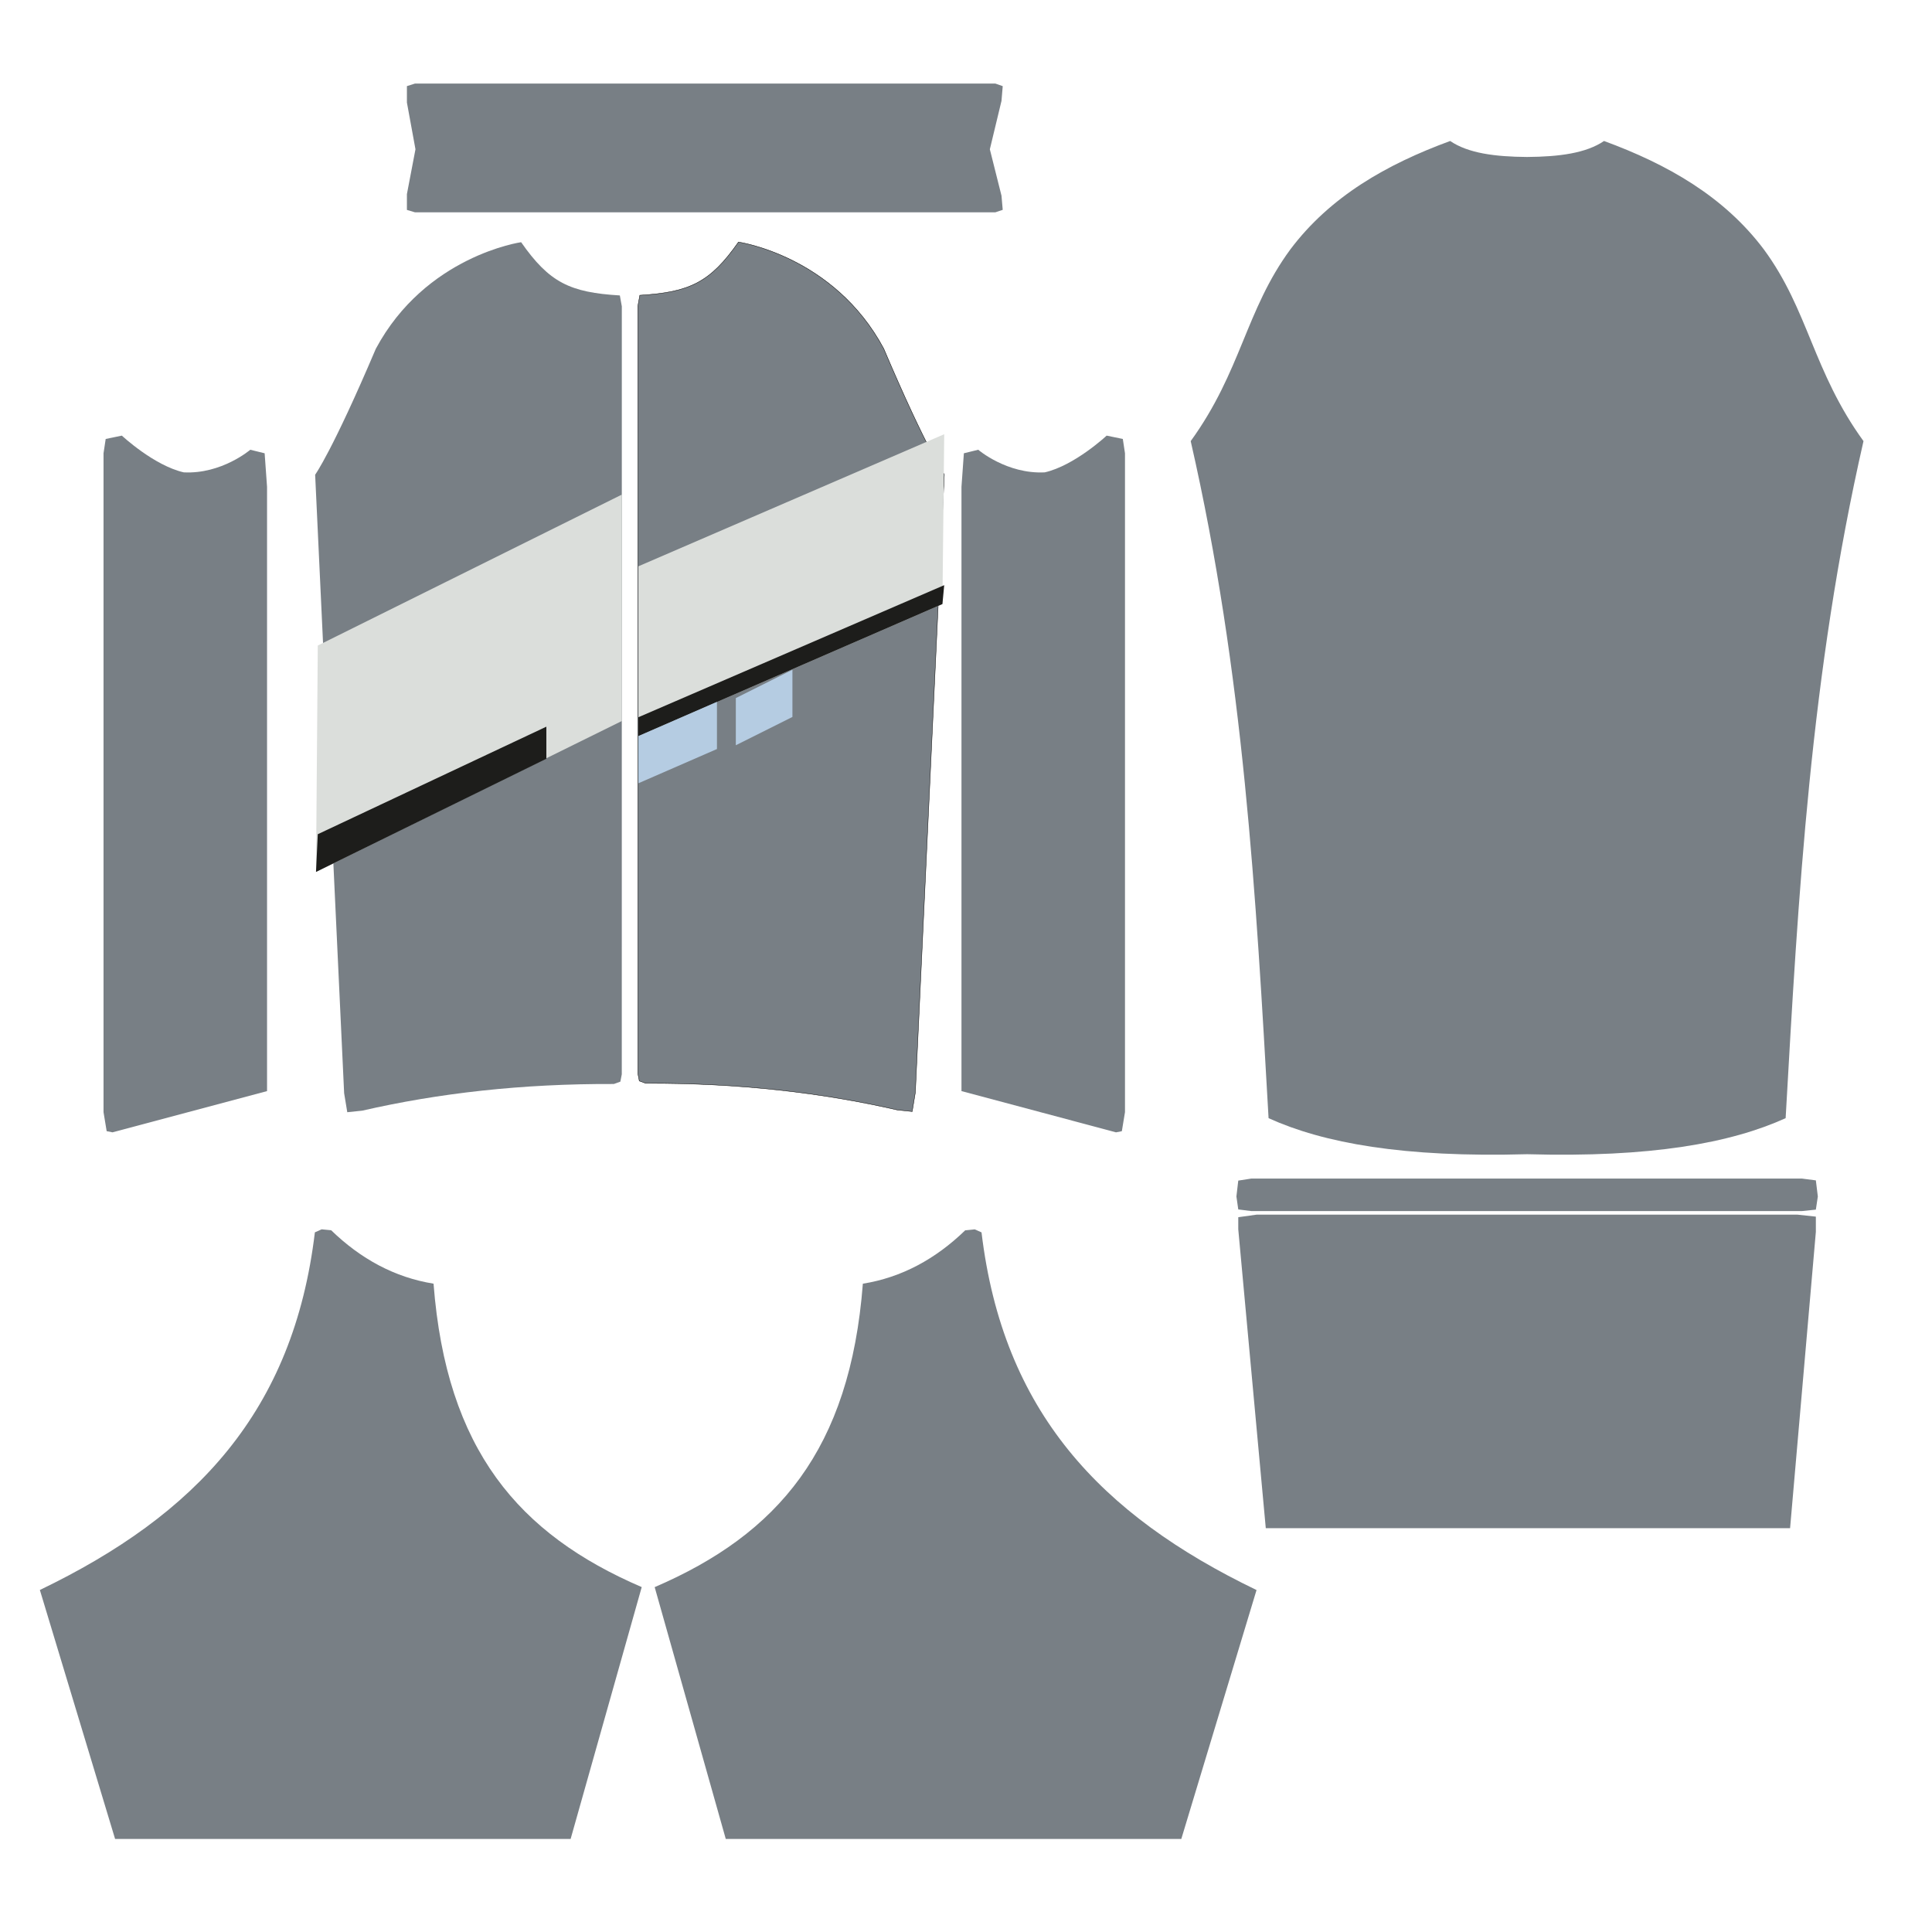 <?xml version="1.0" standalone="no"?>
<!DOCTYPE svg PUBLIC "-//W3C//DTD SVG 20010904//EN"
 "http://www.w3.org/TR/2001/REC-SVG-20010904/DTD/svg10.dtd">
<svg version="1.1" id="Layer_1" xmlns="http://www.w3.org/2000/svg" xmlns:xlink="http://www.w3.org/1999/xlink" x="0px" y="0px"
     viewBox="0 0 1024 1024" style="enable-background:new 0 0 1024 1024; background: #f4f4f4;" xml:space="preserve">
<style type="text/css">
    .st0{fill:#003160;}
    .st1{fill:#164194;}
    .st2{fill:#0090D7;}
    .st3{fill:#FFFFFF;}
    .st5{fill:#DBDEDB;}
    .st6{fill:#1D1D1B;}
    .st7{fill:#B5CCE2;}
</style>

<g stroke="none" style="background: #ccc;">
<path id="ZONE_x28_Right_Side_Panel_x29_" class="st0" style=" stroke:none;fill-rule:nonzero;fill:rgb(47.059%,49.8%,52.1%);fill-opacity:1;" d="M 141.559 578.297 L 59.629 600.164 L 56.535 599.547 L 54.871 589.457 L 54.871 240.246 L 56.02 232.656 L 64.594 230.891 C 64.594 230.891 81.559 246.75 97.395 250.359 C 117.496 251.383 132.656 238.379 132.656 238.379 L 140.266 240.246 L 141.539 258.031 L 141.539 578.297 Z M 141.559 578.297 "/>
<path id="ZONE_x28_Right_Front_x29_" style=" stroke:none;fill-rule:nonzero;fill:rgb(47.059%,49.8%,52.1%);fill-opacity:1;" d="M 329.559 569.395 L 328.801 573.293 L 325.355 574.543 C 276.535 574.34 232.371 579.406 191.957 588.676 L 184.062 589.496 L 182.398 579.406 L 167.035 251.609 C 167.035 251.609 176.125 239.137 199.18 184.883 C 225.602 135.527 276.207 128.371 276.207 128.371 C 291.199 149.848 302.152 154.996 328.535 156.594 L 329.578 162.398 Z M 329.559 569.395 "/>
<path id="ZONE_x28_Left_Front_x29_" style="fill-rule:nonzero;fill:rgb(47.059%,49.8%,52.1%);fill-opacity:1;stroke-width:1;stroke-linecap:butt;stroke-linejoin:miter;stroke:rgb(0%,0%,0%);stroke-opacity:1;stroke-miterlimit:10;" d="M 1649.197 2775.798 L 1652.892 2794.803 L 1669.707 2800.897 C 1907.706 2799.907 2123.005 2824.605 2320.005 2869.794 L 2358.491 2873.793 L 2366.603 2824.605 L 2441.499 1226.596 C 2441.499 1226.596 2397.205 1165.792 2284.794 901.304 C 2156.007 660.696 1909.305 625.809 1909.305 625.809 C 1836.199 730.507 1782.803 755.606 1654.206 763.395 L 1649.102 791.692 Z M 1649.197 2775.798 " transform="matrix(0.205,0,0,0.205,0,0)"/>


<path id="ZONE_x28_First_Stripe_R_x29_" 
    class="st5"
    d="M 329.578 262.152 L 168.43 342.152 L 167.488 462.148 L 329.578 382.148 Z M 329.578 282.152 "/>
<path id="ZONE_x28_First_Stripe_R_x29_1" 
    class="st6"
    d="M 289.578 385.152 L 168.43 442.152 L 167.488 462.148 L 289.578 402.148 Z M 329.578 282.152 "/>

<path id="ZONE_x28_Left_Side_Panel_x29_" 
    class="st5" d="M 338.359 390.152 L 499.508 320.152 L 500.453 230.148 L 338.359 300.148 Z M 338.359 282.152 "/>
<path id="ZONE_x28_First_Stripe_R_x29_1_1" 
    class="st6"
    d="M 338.359 390.152 L 499.508 320.152 L 500.453 310.148 L 338.359 380.148 Z M 338.359 282.152 "/>

<path id="ZONE_x28_First_Stripe_R_x29_1_grey_1" 
    class="st7"
    d="M 338.359 415.152 L 380 397 L 380 372 L 338.359 390.152 Z M 338.359 282.152 "/>

<path id="ZONE_x28_First_Stripe_R_x29_1_grey_1" 
    class="st7"
    d="M 390 395 L 420 380 L 420 355 L 390 370 Z M 338.359 282.152 "/>    


<path id="ZONE_x28_Sleeve_x29_" style=" stroke:none;fill-rule:nonzero;fill:rgb(47.059%,49.8%,52.1%);fill-opacity:1;" d="M 509.578 578.297 L 591.508 600.164 L 594.605 599.547 L 596.266 589.457 L 596.266 240.246 L 595.117 232.656 L 586.543 230.891 C 586.543 230.891 569.578 246.75 553.742 250.359 C 533.641 251.383 518.48 238.379 518.48 238.379 L 510.871 240.246 L 509.602 258.031 L 509.602 578.297 Z M 509.578 578.297 "/>
<path id="ZONE_x28_Right_Shoulder_x29_" style=" stroke:none;fill-rule:nonzero;fill:rgb(47.059%,49.8%,52.1%);fill-opacity:1;" d="M 524.637 79.117 L 530.809 53.477 L 531.465 45.66 L 527.547 44.289 L 219.957 44.289 L 215.672 45.641 L 215.672 54.34 L 220.207 79.117 L 215.672 102.891 L 215.672 111.262 L 219.957 112.535 L 527.547 112.535 L 531.465 111.219 L 530.809 103.711 Z M 524.637 79.117 "/>
<path id="ZONE_x28_Left_Shoulder_x29_" style=" stroke:none;fill-rule:nonzero;fill:rgb(47.059%,49.8%,52.1%);fill-opacity:1;" d="M 302.441 974.688 L 61.004 974.688 L 21.129 842.727 C 103.918 802.852 155.527 748.062 166.891 653.168 L 170.48 651.57 L 175.527 652.062 C 191.262 667.301 209.23 677.066 229.785 680.371 C 236.574 768.41 274.891 813.129 340.125 841.191 Z M 302.441 974.688 "/>
<path id="ZONE_x28_Back_Pocket_x29_" style=" stroke:none;fill-rule:nonzero;fill:rgb(47.059%,49.8%,52.1%);fill-opacity:1;" d="M 384.676 974.688 L 626.113 974.688 L 665.988 842.75 C 583.199 802.871 531.59 748.082 520.227 653.191 L 516.637 651.59 L 511.59 652.082 C 495.855 667.324 477.887 677.086 457.332 680.391 C 450.543 768.43 412.227 813.148 346.996 841.211 Z M 384.676 974.688 "/>
<path id="ZONE_x28_Back_x29_" style=" stroke:none;fill-rule:nonzero;fill:rgb(47.059%,49.8%,52.1%);fill-opacity:1;" d="M 948.781 809.969 L 670.891 809.969 L 656.309 651.57 L 656.309 645.148 L 665.988 643.793 L 952.738 643.793 L 962.441 644.84 L 962.441 652.922 Z M 948.781 809.969 "/>
<path style=" stroke:none;fill-rule:nonzero;fill:rgb(47.059%,49.8%,52.1%);fill-opacity:1;" d="M 962.441 625.621 L 954.953 624.656 L 663.301 624.656 L 656.309 625.742 L 655.324 634.152 L 656.309 641.027 L 663.301 641.906 L 954.953 641.906 L 962.441 641.129 L 963.488 634.152 Z M 962.441 625.621 "/>
<path style=" stroke:none;fill-rule:nonzero;fill:rgb(47.059%,49.8%,52.1%);fill-opacity:1;" d="M 934.871 132.184 C 913.766 104.125 883.836 87.078 850.176 74.727 C 840.676 81.191 826.461 83.078 809.395 83.199 C 792.348 83.078 778.133 81.211 768.617 74.727 C 734.934 87.078 705.027 104.125 683.918 132.184 C 660.184 164.43 657.969 196.676 631.098 233.805 C 659.301 357.211 665.684 474.891 672.371 592.656 C 701.496 605.848 743.773 613.602 809.395 611.754 C 875.016 613.602 917.312 605.848 946.422 592.656 C 953.109 474.891 959.488 357.23 987.691 233.805 C 960.82 196.699 958.605 164.43 934.871 132.184 Z M 934.871 132.184 "/>



</g>

</svg>